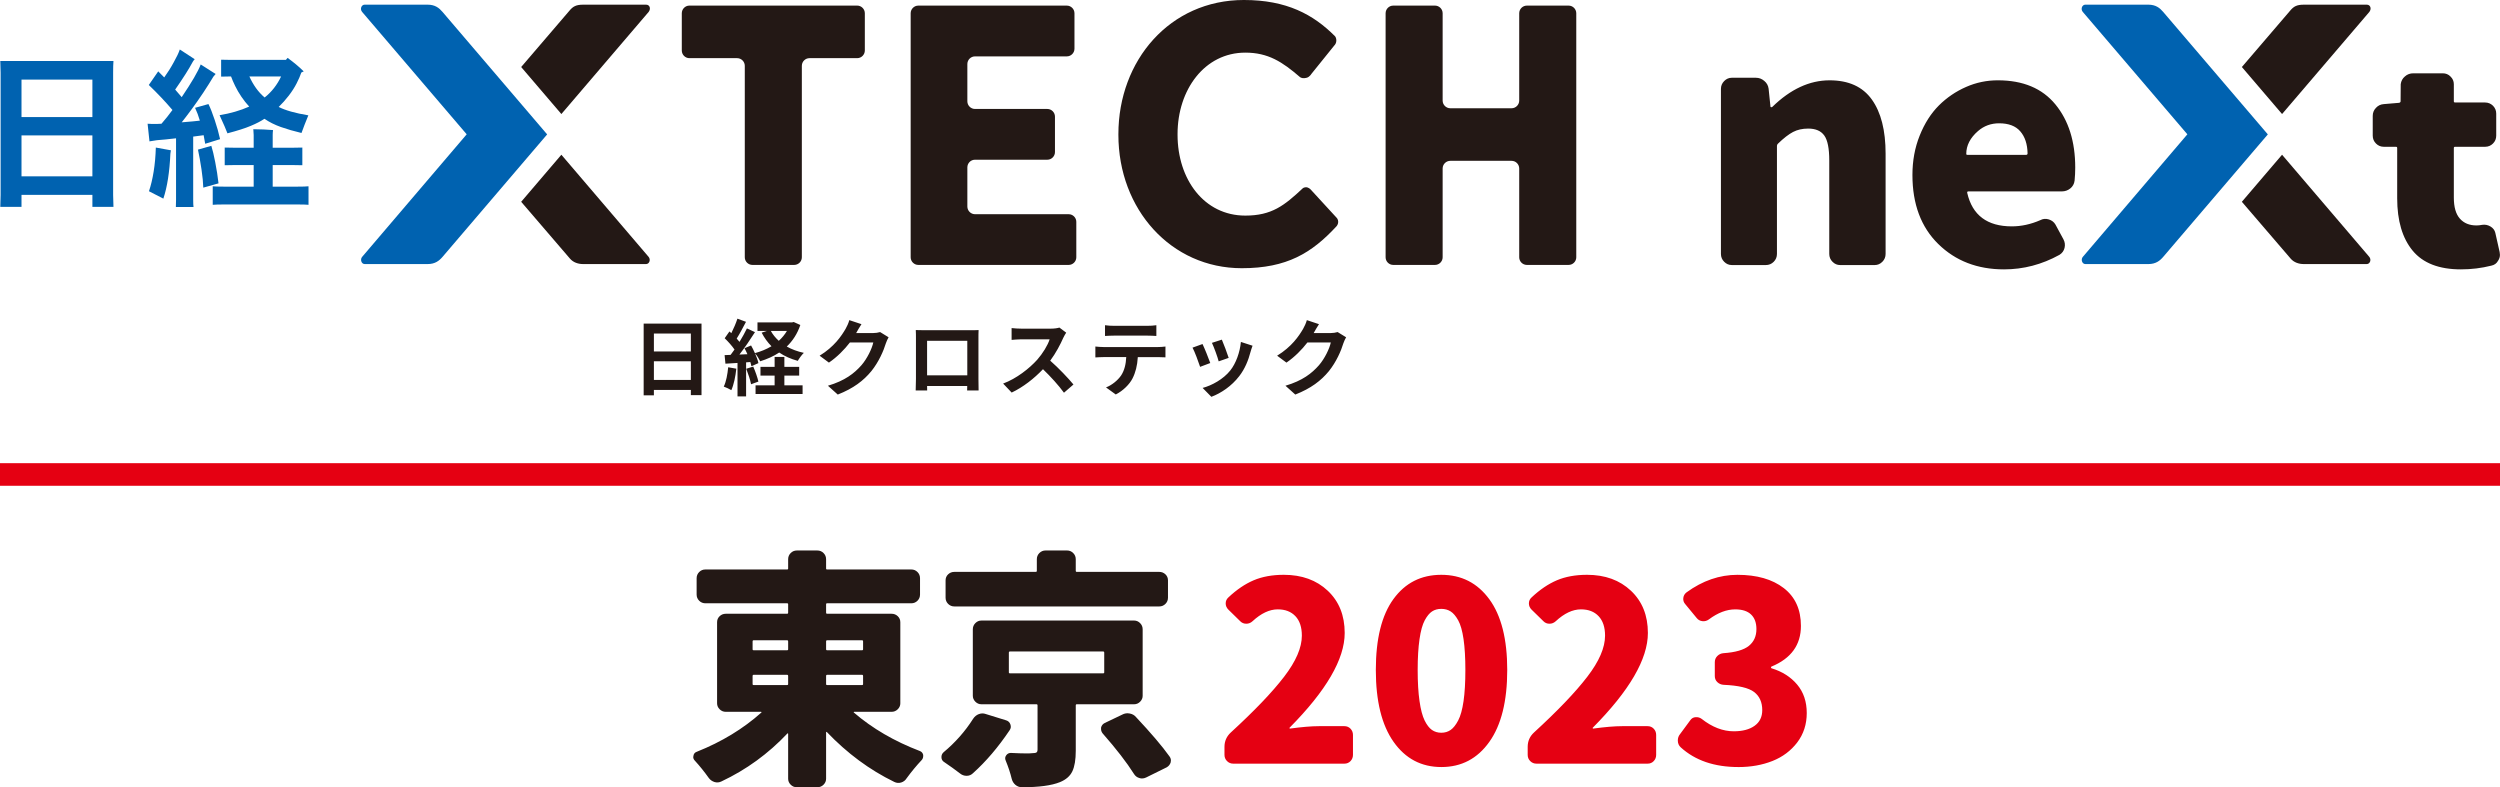 <svg id="_レイヤー_2" xmlns="http://www.w3.org/2000/svg" width="520" height="163.747" viewBox="0 0 520 163.747"><defs><style>.cls-1{fill:#e50012}.cls-2{fill:#231815}.cls-3{fill:#0062b0}</style></defs><g id="_レイヤー_1-2"><g><g><g><g><g><path class="cls-2" d="M154.916 13.69c0-.871-.716-1.592-1.594-1.592h-9.922c-.874 0-1.587-.721-1.587-1.597V2.758c0-.873.713-1.595 1.587-1.595h34.894c.873 0 1.592.722 1.592 1.595v7.743c0 .876-.719 1.597-1.592 1.597h-9.923c-.875 0-1.587.721-1.587 1.592v39.823c0 .874-.716 1.59-1.594 1.59h-8.687c-.873 0-1.587-.716-1.587-1.59V13.69ZM189.419 2.758c0-.871.716-1.592 1.589-1.592h30.887c.875 0 1.594.721 1.594 1.592v7.379c0 .871-.719 1.592-1.594 1.592h-19.095c-.878 0-1.59.722-1.59 1.594v7.747c0 .871.713 1.594 1.59 1.594h15.043c.876 0 1.59.722 1.59 1.597v7.369c0 .871-.714 1.59-1.59 1.59h-15.043c-.878 0-1.59.716-1.59 1.594v8.146c0 .868.713 1.594 1.59 1.594h19.482c.873 0 1.59.713 1.59 1.587v7.372c0 .874-.717 1.59-1.59 1.59h-31.274c-.873 0-1.589-.716-1.589-1.59V2.758ZM288.206 2.758c0-.871.714-1.592 1.587-1.592h8.687c.875 0 1.59.721 1.59 1.592v18.166c0 .871.719 1.594 1.59 1.594h12.746c.875 0 1.59-.722 1.59-1.594V2.758c0-.871.716-1.592 1.59-1.592h8.687c.874 0 1.592.721 1.592 1.592v50.755c0 .874-.717 1.59-1.592 1.59h-8.687c-.875 0-1.59-.716-1.59-1.59v-18.47c0-.878-.716-1.59-1.59-1.59h-12.746c-.871 0-1.59.712-1.59 1.59v18.47c0 .874-.716 1.59-1.59 1.59h-8.687c-.873 0-1.587-.716-1.587-1.59V2.758ZM232.626 28.043v-.149c0-15.332 10.725-27.895 26.098-27.895 8.901 0 14.437 3.011 18.929 7.508.272.258.515 1.132.013 1.806l-.094.102-4.807 5.963s-.353.611-.944.789c-.649.204-1.21.049-1.417-.126-3.686-3.186-6.643-5.095-11.382-5.095-8.438 0-14.09 7.682-14.09 16.938v.149c0 9.248 5.51 16.811 14.09 16.811 5.497 0 8.108-2.076 11.967-5.691.152-.146.646-.269.921-.178.535.178.777.515.777.515l5.33 5.801s.343.327.329.875c-.013.457-.248.797-.389.939-5.121 5.513-10.265 8.681-19.665 8.681-14.725 0-25.667-12.251-25.667-27.743"/></g><g><path class="cls-3" d="m113.807,27.953L92.035,2.47c-.703-.824-1.548-1.5-3.093-1.5h-13.099c-.654,0-1.027.894-.53,1.5l21.759,25.467-21.744,25.489c-.454.512-.178,1.5.534,1.5h13.097c1.527,0,2.387-.677,3.092-1.5l21.756-25.472Z"/><path class="cls-2" d="M134.393.972h-13.096c-1.467 0-2.099.369-2.805 1.194l-10.09 11.774 8.362 9.78 18.16-21.25c.51-.682.211-1.498-.531-1.498M134.908 53.425l-18.144-21.242-8.36 9.789 10.14 11.81c.703.823 1.738 1.143 2.734 1.143h13.099c.697 0 1.017-.933.531-1.5"/></g><path class="cls-3" d="M23.531 15.117v25.446l.07 2.462h-4.382v-2.497H4.472v2.497H.06c.045-.946.068-1.769.068-2.462V15.117c0-.721-.023-1.529-.068-2.428h23.54c-.049.56-.07 1.369-.07 2.428m-4.313 1.437H4.472v7.791h14.746v-7.791Zm-14.746 20.126h14.746v-8.519H4.472v8.519ZM40.183 28.413v13.115c0 .735.023 1.247.07 1.532h-3.673c.026-.285.037-.797.037-1.532v-12.762c-1.59.191-2.914.321-3.958.392l-1.569.249-.39-3.67c.617.052 1.294.062 2.031.039l.857-.039c.831-.952 1.59-1.905 2.282-2.86-1.5-1.759-3.139-3.489-4.92-5.198l1.958-2.836 1.25 1.262c.711-.988 1.377-2.036 1.995-3.179.62-1.103 1.032-1.979 1.245-2.632l3.103 2.021c-.118.115-.248.283-.389.51-.81 1.527-2.036 3.448-3.676 5.808.476.538.928 1.05 1.357 1.575 2.092-3.102 3.411-5.342 3.955-6.801l3.103 1.982-.463.547c-.573.967-1.273 2.072-2.102 3.333-.834 1.24-1.649 2.416-2.442 3.485-.8 1.085-1.482 1.982-2.05 2.692 1.804-.142 3.067-.262 3.777-.35-.283-.972-.615-1.862-.998-2.669l2.783-.781c.402.806.837 1.895 1.297 3.294.468 1.383.84 2.718 1.124 4.007l-3.098.959-.322-1.781-2.172.288Zm-9.199 11.363c.402-1.179.729-2.549.978-4.097.249-1.545.4-3.21.449-4.988l3.134.57-.107.716c-.165 3.8-.653 6.912-1.461 9.338-1.166-.622-2.162-1.127-2.993-1.539m12.976-9.442c.262.836.535 1.979.816 3.44.288 1.467.513 2.919.677 4.363l-3.168.891c-.028-1.04-.152-2.319-.376-3.826-.227-1.509-.47-2.873-.732-4.081l2.782-.787Zm17.857 8.487c1.119 0 1.905-.026 2.355-.074v3.851c-.428-.045-1.211-.071-2.355-.071h-15.185c-1.14 0-1.937.026-2.385.071v-3.851c.449.049 1.245.074 2.385.074h6.133v-4.489h-3.957c-.976 0-1.665.013-2.068.035v-3.676c.403.023 1.092.036 2.068.036h3.957v-2.64l-.073-1.211c.522 0 1.244.016 2.154.052.918.039 1.566.081 1.945.126-.05.382-.07.726-.07 1.033v2.64h4.099c.949 0 1.641-.013 2.068-.036v3.676c-.428-.023-1.119-.035-2.068-.035h-4.099v4.489h5.095Zm-16.147-14.864c2.235-.366 4.289-.956 6.166-1.788-.568-.606-1.109-1.292-1.619-2.044-.513-.754-.944-1.501-1.304-2.242-.355-.739-.641-1.378-.855-1.979h-.21l-1.854.034v-3.519l1.854.034h11.619l.356-.413c1.211.878 2.332 1.799 3.351 2.805l-.499.24c-.212.649-.533 1.383-.962 2.228-.426.844-.973 1.697-1.641 2.57-.667.868-1.367 1.652-2.101 2.361 1.375.709 3.432 1.292 6.166 1.746-.573 1.377-1.046 2.608-1.427 3.67-1.592-.376-3.022-.797-4.294-1.244-1.271-.453-2.41-1.024-3.408-1.71-.737.492-1.686.991-2.85 1.474-1.165.496-2.779 1.007-4.849 1.552-.261-.713-.806-1.969-1.639-3.774m12.798-8.053h-6.597c.381.854.84 1.655 1.373 2.408.536.751 1.135 1.399 1.801 1.965.714-.567 1.367-1.22 1.961-1.981.591-.763 1.08-1.561 1.461-2.392"/></g><g><g><path class="cls-3" d="m471.709,27.953l-21.773-25.483c-.703-.824-1.545-1.5-3.092-1.5h-13.101c-.651,0-1.025.894-.53,1.5l21.759,25.467-21.741,25.489c-.457.512-.18,1.5.53,1.5h13.101c1.529,0,2.387-.677,3.09-1.5l21.757-25.472Z"/><path class="cls-2" d="M492.296.972h-13.096c-1.469 0-2.101.369-2.803 1.194l-10.09 11.774 8.362 9.78 18.16-21.25c.505-.682.206-1.498-.533-1.498M492.807 53.425l-18.139-21.242-8.362 9.789 10.142 11.81c.7.823 1.736 1.143 2.732 1.143h13.101c.695 0 1.014-.933.526-1.5"/></g><path class="cls-2" d="M360.209 55.129c-.603 0-1.13-.224-1.578-.677-.45-.447-.677-.998-.677-1.642V18.499c0-.653.227-1.184.677-1.642.447-.453.975-.683 1.578-.683h5.019c.646 0 1.226.215 1.738.653.518.428.816.96.904 1.612l.385 3.731c0 .087.055.133.16.133s.183-.023.227-.068c3.778-3.692 7.748-5.528 11.91-5.528 3.947 0 6.875 1.317 8.788 3.99 1.908 2.663 2.865 6.413 2.865 11.262v20.853c0 .645-.227 1.195-.677 1.642-.45.453-.978.677-1.576.677h-7.212c-.601 0-1.126-.224-1.574-.677-.453-.447-.679-.998-.679-1.642v-19.441c0-2.491-.343-4.214-1.032-5.179-.687-.965-1.801-1.448-3.346-1.448-1.203 0-2.251.233-3.155.706-.901.47-1.953 1.286-3.155 2.449-.13.126-.193.279-.193.45v22.463c0 .645-.224 1.195-.675 1.642-.454.453-.998.677-1.645.677h-7.078ZM416.839 56.03c-5.534 0-10.093-1.759-13.679-5.276-3.586-3.518-5.374-8.305-5.374-14.356 0-2.964.502-5.698 1.513-8.208 1.004-2.51 2.335-4.6 3.987-6.255 1.655-1.649 3.544-2.922 5.667-3.855 2.123-.936 4.332-1.375 6.597-1.375 5.244 0 9.23 1.672 11.978 5.017 2.747 3.349 4.12 7.722 4.12 13.128 0 .9-.044 1.804-.13 2.705-.084.687-.389 1.237-.899 1.642-.513.411-1.098.612-1.738.612h-19.448c-.209 0-.297.107-.249.324 1.062 4.632 4.162 6.951 9.264 6.951 1.976 0 3.947-.428 5.923-1.286.559-.301 1.151-.356 1.77-.162.625.194 1.085.547 1.386 1.062l1.673 3.09c.3.557.374 1.15.228 1.772-.152.622-.508 1.101-1.062 1.448-3.654 2.018-7.49 3.022-11.528 3.022Zm-7.855-24.008c0 .126.086.191.262.191h12.163c.222 0 .327-.107.327-.321-.044-1.934-.546-3.456-1.519-4.574-.962-1.117-2.436-1.671-4.402-1.671-1.675 0-3.142.531-4.386 1.61-1.629 1.412-2.446 3.003-2.446 4.765ZM511.878 56.03c-4.548 0-7.897-1.292-10.043-3.89-2.146-2.598-3.221-6.235-3.221-10.912v-10.44c0-.172-.081-.256-.253-.256h-2.514c-.645 0-1.192-.227-1.639-.677-.45-.45-.68-.998-.68-1.642v-4.114c0-.648.23-1.215.68-1.675.447-.486.994-.729 1.639-.771l3.155-.266c.217-.045.321-.159.321-.324l.026-3.551c.084-.653.376-1.203.871-1.611.492-.449 1.075-.654 1.765-.654h6.096c.641 0 1.192.214 1.639.683.45.439.677.97.677 1.582v3.551c0 .165.087.256.259.256h6.242c.645 0 1.192.236 1.642.671.452.47.675 1.004.675 1.642v4.58c0 .645-.223 1.192-.675 1.642-.45.45-.998.677-1.642.677h-6.242c-.172 0-.259.084-.259.256v10.313c0 1.969.418 3.433 1.255 4.373.839.946 1.984 1.419 3.445 1.419.389 0 .794-.045 1.224-.13.598-.084 1.168.032 1.707.353.533.321.867.761.998 1.318l.899 3.994c.044.214.063.408.063.58 0 .431-.126.839-.384 1.221-.3.56-.771.901-1.415 1.03-2.062.518-4.165.771-6.312.771Z"/></g></g><path class="cls-2" d="M145.915 67.305v14.887h-2.216v-1.092h-7.69v1.131h-2.128v-14.926h12.033Zm-9.905 5.798h7.69v-3.722h-7.69v3.722Zm7.69 2.044h-7.69v3.877h7.69v-3.877ZM153.157 76.685c-.173 1.629-.535 3.359-1.04 4.467-.36-.224-1.124-.586-1.574-.742.504-1.024.779-2.569.92-4.02l1.694.295Zm13.313-9.089c-.622 1.837-1.592 3.307-2.821 4.483 1.037.589 2.233 1.033 3.549 1.315-.429.402-.986 1.179-1.258 1.665-1.459-.402-2.756-.969-3.864-1.733-1.177.784-2.51 1.367-3.949 1.82-.223-.473-.69-1.231-1.092-1.665.331.748.606 1.49.713 2.047l-1.458.651c-.05-.256-.117-.551-.223-.878l-.881.068v7.081h-1.785v-6.958l-2.512.155-.173-1.781 1.25-.052c.256-.334.535-.713.811-1.111-.501-.742-1.331-1.662-2.042-2.351l.985-1.406c.123.104.261.227.398.347.484-.952.97-2.096 1.265-3.012l1.785.658c-.624 1.173-1.313 2.51-1.939 3.482.224.24.415.483.586.69.59-.969 1.143-1.953 1.545-2.805l1.675.781c-.955 1.503-2.144 3.255-3.236 4.658l1.662-.068c-.191-.441-.398-.868-.606-1.247l1.367-.573c.279.486.557 1.037.797 1.594 1.247-.337 2.405-.816 3.445-1.432-.811-.82-1.488-1.756-2.042-2.825l1.108-.366h-1.976v-1.765h7.168l.366-.087 1.383.622Zm-9.795 8.655c.431.988.878 2.254 1.072 3.116l-1.526.557c-.155-.865-.604-2.199-1.004-3.223l1.458-.45Zm6.472 3.9h3.79v1.801h-9.782v-1.801h3.965v-2.031h-2.943v-1.817h2.943v-2.06h2.028v2.06h3.08v1.817h-3.08v2.031Zm-2.821-11.324c.418.761.985 1.458 1.662 2.063.677-.606 1.245-1.302 1.697-2.063h-3.359ZM178.131 69.193c-.016.036-.035.049-.052.088h3.479c.534 0 1.109-.088 1.506-.211l1.764 1.085c-.185.334-.432.816-.568 1.25-.47 1.539-1.454 3.848-3.012 5.785-1.645 2.005-3.743 3.599-6.993 4.881l-2.046-1.837c3.548-1.056 5.473-2.565 6.977-4.272 1.177-1.36 2.182-3.43 2.46-4.729h-4.865c-1.163 1.506-2.666 3.032-4.365 4.192l-1.937-1.438c3.03-1.853 4.535-4.091 5.401-5.578.259-.434.624-1.224.777-1.82l2.528.839c-.398.599-.847 1.38-1.054 1.765M192.318 68.688h9.52c.432 0 1.088 0 1.71-.036-.032.521-.032 1.16-.032 1.684v8.48c0 .674.032 2.335.032 2.403h-2.386c0-.032.02-.431.02-.933h-8.349c.018.483.018.881.018.933h-2.389c0-.084.055-1.594.055-2.42v-8.464c0-.489 0-1.199-.036-1.684.706.019 1.367.036 1.837.036m.515 9.38h8.363v-7.178h-8.363v7.178ZM221.164 70.262c-.588 1.347-1.56 3.203-2.719 4.758 1.713 1.49 3.811 3.709 4.833 4.956l-1.973 1.71c-1.131-1.555-2.737-3.32-4.366-4.894-1.833 1.937-4.136 3.738-6.511 4.862l-1.778-1.872c2.786-1.033 5.468-3.152 7.094-4.962 1.145-1.299 2.201-3.019 2.582-4.246h-5.869c-.727 0-1.678.104-2.044.123v-2.458c.466.068 1.526.12 2.044.12h6.112c.743 0 1.435-.104 1.785-.227l1.417 1.062c-.138.188-.45.722-.606 1.069M229.497 72.186h11.34c.363 0 1.126-.039 1.578-.107v2.251c-.433-.032-1.093-.052-1.578-.052h-4.172c-.104 1.782-.486 3.239-1.108 4.451-.606 1.195-1.939 2.543-3.479 3.323l-2.028-1.471c1.231-.466 2.442-1.471 3.139-2.478.706-1.072.998-2.368 1.069-3.826h-4.762c-.518 0-1.176.039-1.658.071v-2.271c.517.052 1.121.107 1.658.107m2.199-4.415h6.961c.585 0 1.283-.032 1.869-.123v2.235c-.586-.036-1.263-.071-1.869-.071h-6.943c-.606 0-1.335.036-1.871.071v-2.235c.573.091 1.283.123 1.853.123M251.734 75.51l-2.11.794c-.296-.933-1.158-3.239-1.579-3.994l2.08-.751c.431.888 1.265 2.977 1.61 3.952m8.383-2.342c-.453 1.752-1.177 3.553-2.358 5.072-1.608 2.083-3.774 3.537-5.798 4.298l-1.817-1.849c1.905-.502 4.31-1.817 5.745-3.621 1.179-1.471 2.01-3.777 2.216-5.944l2.424.784c-.207.554-.311.92-.411 1.26m-4.554 1.27-2.08.726c-.207-.845-.97-2.941-1.403-3.851l2.062-.667c.329.742 1.177 2.996 1.42 3.793M273.293 69.193c-.018.036-.034.049-.049.088h3.482c.536 0 1.106-.088 1.503-.211l1.762 1.085c-.188.334-.429.816-.57 1.25-.463 1.539-1.454 3.848-3.006 5.785-1.645 2.005-3.744 3.599-6.996 4.881l-2.046-1.837c3.552-1.056 5.476-2.565 6.975-4.272 1.179-1.36 2.183-3.43 2.458-4.729h-4.865c-1.16 1.506-2.664 3.032-4.362 4.192l-1.939-1.438c3.029-1.853 4.536-4.091 5.403-5.578.259-.434.622-1.224.782-1.82l2.522.839c-.394.599-.847 1.38-1.056 1.765"/></g><g><g><path class="cls-2" d="M187.269 146.285c0 .473-.18.888-.535 1.241-.353.353-.785.533-1.289.533h-7.795c-.037 0-.062.016-.074.048-.018.034-.01.068.024.101 3.847 3.309 8.417 5.975 13.716 7.999.368.134.609.403.708.81v.253c0 .303-.099.573-.303.81-1.079 1.147-2.126 2.412-3.139 3.796-.269.439-.651.734-1.14.886s-.965.11-1.441-.126c-5.129-2.497-9.803-5.957-14.021-10.376-.034-.033-.068-.042-.102-.026-.029.018-.05.044-.05.078v9.667c0 .473-.177.884-.531 1.239-.353.355-.786.531-1.289.531h-4.255c-.507 0-.935-.176-1.289-.531-.353-.355-.53-.766-.53-1.239v-9.314c0-.066-.018-.108-.052-.128-.034-.015-.068-.006-.102.026-3.982 4.219-8.553 7.542-13.716 9.972-.473.236-.956.277-1.441.128-.491-.154-.888-.432-1.19-.837-.912-1.279-1.871-2.48-2.888-3.591-.235-.236-.351-.491-.351-.761 0-.1.018-.202.049-.304.068-.402.303-.674.711-.81 5.158-2.057 9.632-4.774 13.41-8.15.034-.032.044-.066.028-.101-.018-.032-.04-.048-.078-.048h-7.34c-.507 0-.936-.18-1.289-.533-.355-.353-.531-.768-.531-1.241v-16.855c0-.507.177-.928.531-1.263.353-.338.782-.507 1.289-.507h12.757c.136 0 .204-.086.204-.254v-1.722c0-.131-.068-.201-.204-.201h-17.006c-.507 0-.939-.176-1.292-.531-.355-.355-.535-.785-.535-1.292v-3.388c0-.507.18-.938.535-1.292.353-.355.785-.531 1.292-.531h17.006c.136 0 .204-.067.204-.202v-1.926c0-.504.176-.935.53-1.288.355-.356.782-.533 1.289-.533h4.255c.504 0 .936.176 1.289.533.355.353.531.784.531 1.288v1.926c0 .136.068.202.204.202h17.516c.504 0 .935.176 1.289.531.353.355.53.785.53 1.292v3.388c0 .507-.176.938-.53 1.292-.355.355-.786.531-1.289.531h-17.516c-.136 0-.204.07-.204.201v1.722c0 .168.068.254.204.254h13.413c.504 0 .936.168 1.289.507.355.335.535.756.535 1.263v16.855Zm-30.525-13.109c-.136 0-.204.086-.204.253v1.619c0 .134.068.202.204.202h6.987c.136 0 .204-.068.204-.202v-1.619c0-.167-.068-.253-.204-.253h-6.987Zm0 7.186c-.136 0-.204.086-.204.256v1.668c0 .136.068.204.204.204h6.987c.136 0 .204-.068.204-.204v-1.668c0-.17-.068-.256-.204-.256h-6.987Zm22.777-6.933c0-.167-.068-.253-.201-.253h-7.288c-.136 0-.204.086-.204.253v1.619c0 .134.068.202.204.202h7.288c.133 0 .201-.068.201-.202v-1.619Zm-.201 9.061c.133 0 .201-.068.201-.204v-1.668c0-.17-.068-.256-.201-.256h-7.288c-.136 0-.204.086-.204.256v1.668c0 .136.068.204.204.204h7.288ZM202.397 149.525c.306-.471.7-.802 1.19-.988.489-.185.972-.194 1.441-.024l4.255 1.317c.436.134.732.419.884.86.151.439.096.842-.176 1.215-2.36 3.51-4.894 6.477-7.594 8.908-.371.368-.816.557-1.338.557-.526 0-.989-.17-1.394-.505-1.012-.779-2.091-1.555-3.237-2.329-.408-.235-.609-.591-.609-1.064 0-.405.151-.742.457-1.012 2.431-2.023 4.468-4.336 6.122-6.933Zm38.724-30.573c.504 0 .936.172 1.289.507.355.338.531.758.531 1.265v3.594c0 .504-.176.936-.531 1.291-.353.353-.785.531-1.289.531h-42.619c-.507 0-.935-.178-1.292-.531-.353-.355-.53-.787-.53-1.291v-3.594c0-.507.177-.926.53-1.265.358-.335.785-.507 1.292-.507h16.955c.136 0 .204-.083.204-.253v-2.381c0-.504.177-.935.53-1.288.358-.356.785-.533 1.292-.533h4.452c.507 0 .936.176 1.289.533.358.353.534.784.534 1.288v2.381c0 .17.065.253.201.253h17.161Zm-3.445 25.762c0 .475-.176.886-.531 1.242-.353.353-.768.53-1.237.53h-11.948c-.136 0-.201.084-.201.253v9.416c0 1.854-.238 3.281-.708 4.274-.476.998-1.336 1.747-2.585 2.256-1.751.705-4.384 1.061-7.894 1.061-.507 0-.952-.16-1.344-.479-.384-.322-.649-.735-.782-1.241-.301-1.249-.727-2.531-1.268-3.848-.167-.369-.13-.724.105-1.061.235-.338.559-.508.959-.508 1.385.068 2.483.102 3.289.102.507 0 .899-.015 1.166-.05.439 0 .735-.052.884-.151.154-.102.228-.304.228-.607v-9.164c0-.168-.068-.253-.204-.253h-11.486c-.471 0-.887-.177-1.241-.53-.353-.356-.531-.768-.531-1.242v-13.818c0-.505.178-.935.531-1.289.353-.355.769-.533 1.241-.533h31.787c.47 0 .884.178 1.237.533.355.355.531.784.531 1.289v13.818Zm-27.583-9.212c-.17 0-.251.086-.251.256v4.097c0 .136.081.202.251.202h19.336c.165 0 .251-.066.251-.202v-4.097c0-.17-.086-.256-.251-.256h-19.336Zm19.229 17.009c-.196-.27-.301-.559-.301-.862v-.304c.105-.437.356-.758.761-.96l3.697-1.77c.332-.17.687-.256 1.058-.256.136 0 .285.019.458.052.538.102.98.353 1.313.76 3.105 3.309 5.417 6.021 6.935 8.148.204.27.306.557.306.86 0 .134-.021.27-.052.406-.136.437-.408.774-.81 1.011l-4.305 2.126c-.266.133-.554.201-.86.201-.167 0-.355-.032-.559-.1-.47-.134-.84-.42-1.108-.86-1.487-2.36-3.663-5.178-6.535-8.451Z"/><path class="cls-1" d="M256.511 158.84c-.504 0-.936-.18-1.289-.533s-.531-.785-.531-1.291v-1.67c0-1.182.439-2.178 1.317-2.988 4.925-4.52 8.623-8.381 11.084-11.59 2.462-3.207 3.694-6.057 3.694-8.553 0-1.756-.447-3.106-1.341-4.049-.894-.947-2.115-1.419-3.67-1.419-1.72 0-3.476.826-5.265 2.481-.369.337-.798.505-1.288.505s-.905-.168-1.242-.505l-2.48-2.429c-.371-.372-.557-.802-.557-1.289 0-.491.186-.905.557-1.242 1.722-1.621 3.476-2.808 5.265-3.569 1.79-.758 3.877-1.139 6.274-1.139 3.746 0 6.792 1.106 9.136 3.317s3.521 5.136 3.521 8.781c0 5.432-3.833 12.014-11.492 19.738 0 .036.01.068.026.104.015.033.042.05.076.05 2.462-.338 4.472-.507 6.023-.507h5.315c.504 0 .925.18 1.265.531.334.353.507.784.507 1.291v4.151c0 .505-.173.938-.507 1.291-.34.353-.761.533-1.265.533h-23.134ZM309.782 154.306c-2.48 3.493-5.801 5.239-9.972 5.239s-7.479-1.746-9.944-5.239c-2.463-3.492-3.694-8.477-3.694-14.955s1.224-11.395 3.67-14.754c2.446-3.357 5.758-5.037 9.944-5.037s7.516 1.696 9.996 5.087c2.483 3.39 3.722 8.294 3.722 14.704 0 6.478-1.239 11.463-3.722 14.955Zm-11.944-2.478c.557.387 1.207.583 1.948.583s1.394-.196 1.95-.583c.557-.389 1.077-1.046 1.568-1.976.489-.928.86-2.266 1.114-4.023.253-1.756.379-3.914.379-6.478 0-2.531-.126-4.664-.379-6.404-.254-1.738-.625-3.043-1.114-3.921-.491-.879-1.011-1.495-1.568-1.848-.556-.356-1.208-.533-1.95-.533s-1.38.177-1.921.533c-.541.353-1.048.969-1.521 1.848-.473.878-.837 2.183-1.085 3.921-.254 1.74-.384 3.872-.384 6.404 0 2.564.13 4.723.384 6.478.248 1.757.606 3.095 1.058 4.023.46.93.967 1.587 1.521 1.976ZM319.577 158.84c-.507 0-.935-.18-1.289-.533-.356-.353-.53-.785-.53-1.291v-1.67c0-1.182.434-2.178 1.312-2.988 4.928-4.52 8.623-8.381 11.084-11.59 2.467-3.207 3.697-6.057 3.697-8.553 0-1.756-.449-3.106-1.344-4.049-.891-.947-2.115-1.419-3.665-1.419-1.722 0-3.48.826-5.265 2.481-.371.337-.803.505-1.292.505s-.905-.168-1.239-.505l-2.483-2.429c-.371-.372-.554-.802-.554-1.289 0-.491.183-.905.554-1.242 1.722-1.621 3.48-2.808 5.265-3.569 1.79-.758 3.88-1.139 6.279-1.139 3.744 0 6.788 1.106 9.131 3.317 2.347 2.211 3.521 5.136 3.521 8.781 0 5.432-3.83 12.014-11.489 19.738 0 .036.006.068.024.104.016.033.044.05.075.05 2.465-.338 4.472-.507 6.026-.507h5.312c.507 0 .93.18 1.265.531.337.353.507.784.507 1.291v4.151c0 .505-.17.938-.507 1.291-.335.353-.758.533-1.265.533h-23.131ZM361.587 159.546c-4.996 0-8.992-1.367-11.995-4.099-.405-.372-.606-.844-.606-1.419 0-.505.149-.943.452-1.315l2.126-2.883c.272-.406.643-.627 1.114-.659.473-.036.896.083 1.266.355 2.193 1.72 4.418 2.582 6.682 2.582 1.82 0 3.265-.381 4.323-1.14 1.066-.76 1.599-1.846 1.599-3.263 0-1.652-.567-2.909-1.697-3.772-1.132-.86-3.247-1.359-6.352-1.493-.507-.034-.936-.22-1.289-.556-.355-.337-.531-.76-.531-1.265v-2.886c0-.505.176-.938.531-1.291.353-.353.782-.547 1.289-.583 2.465-.167 4.217-.675 5.264-1.517 1.044-.844 1.573-2.007 1.573-3.492 0-1.317-.371-2.329-1.116-3.038-.742-.709-1.84-1.063-3.289-1.063-1.79 0-3.612.693-5.466 2.075-.408.304-.854.431-1.343.379-.491-.049-.888-.259-1.19-.632l-2.378-2.886c-.34-.369-.483-.8-.429-1.289.052-.489.28-.884.68-1.189 3.341-2.431 6.87-3.646 10.577-3.646 4.051 0 7.265.921 9.643 2.76 2.381 1.84 3.568 4.462 3.568 7.871 0 3.945-2.037 6.763-6.122 8.453-.068.032-.102.094-.102.175 0 .086.034.144.102.178 2.227.675 4.007 1.806 5.34 3.391 1.333 1.589 1.995 3.561 1.995 5.923 0 2.327-.656 4.36-1.968 6.098-1.32 1.736-3.042 3.03-5.163 3.872-2.126.844-4.49 1.265-7.089 1.265Z"/></g><path class="cls-1" d="M0 96.341H520V101.042H0z"/></g></g></g></svg>